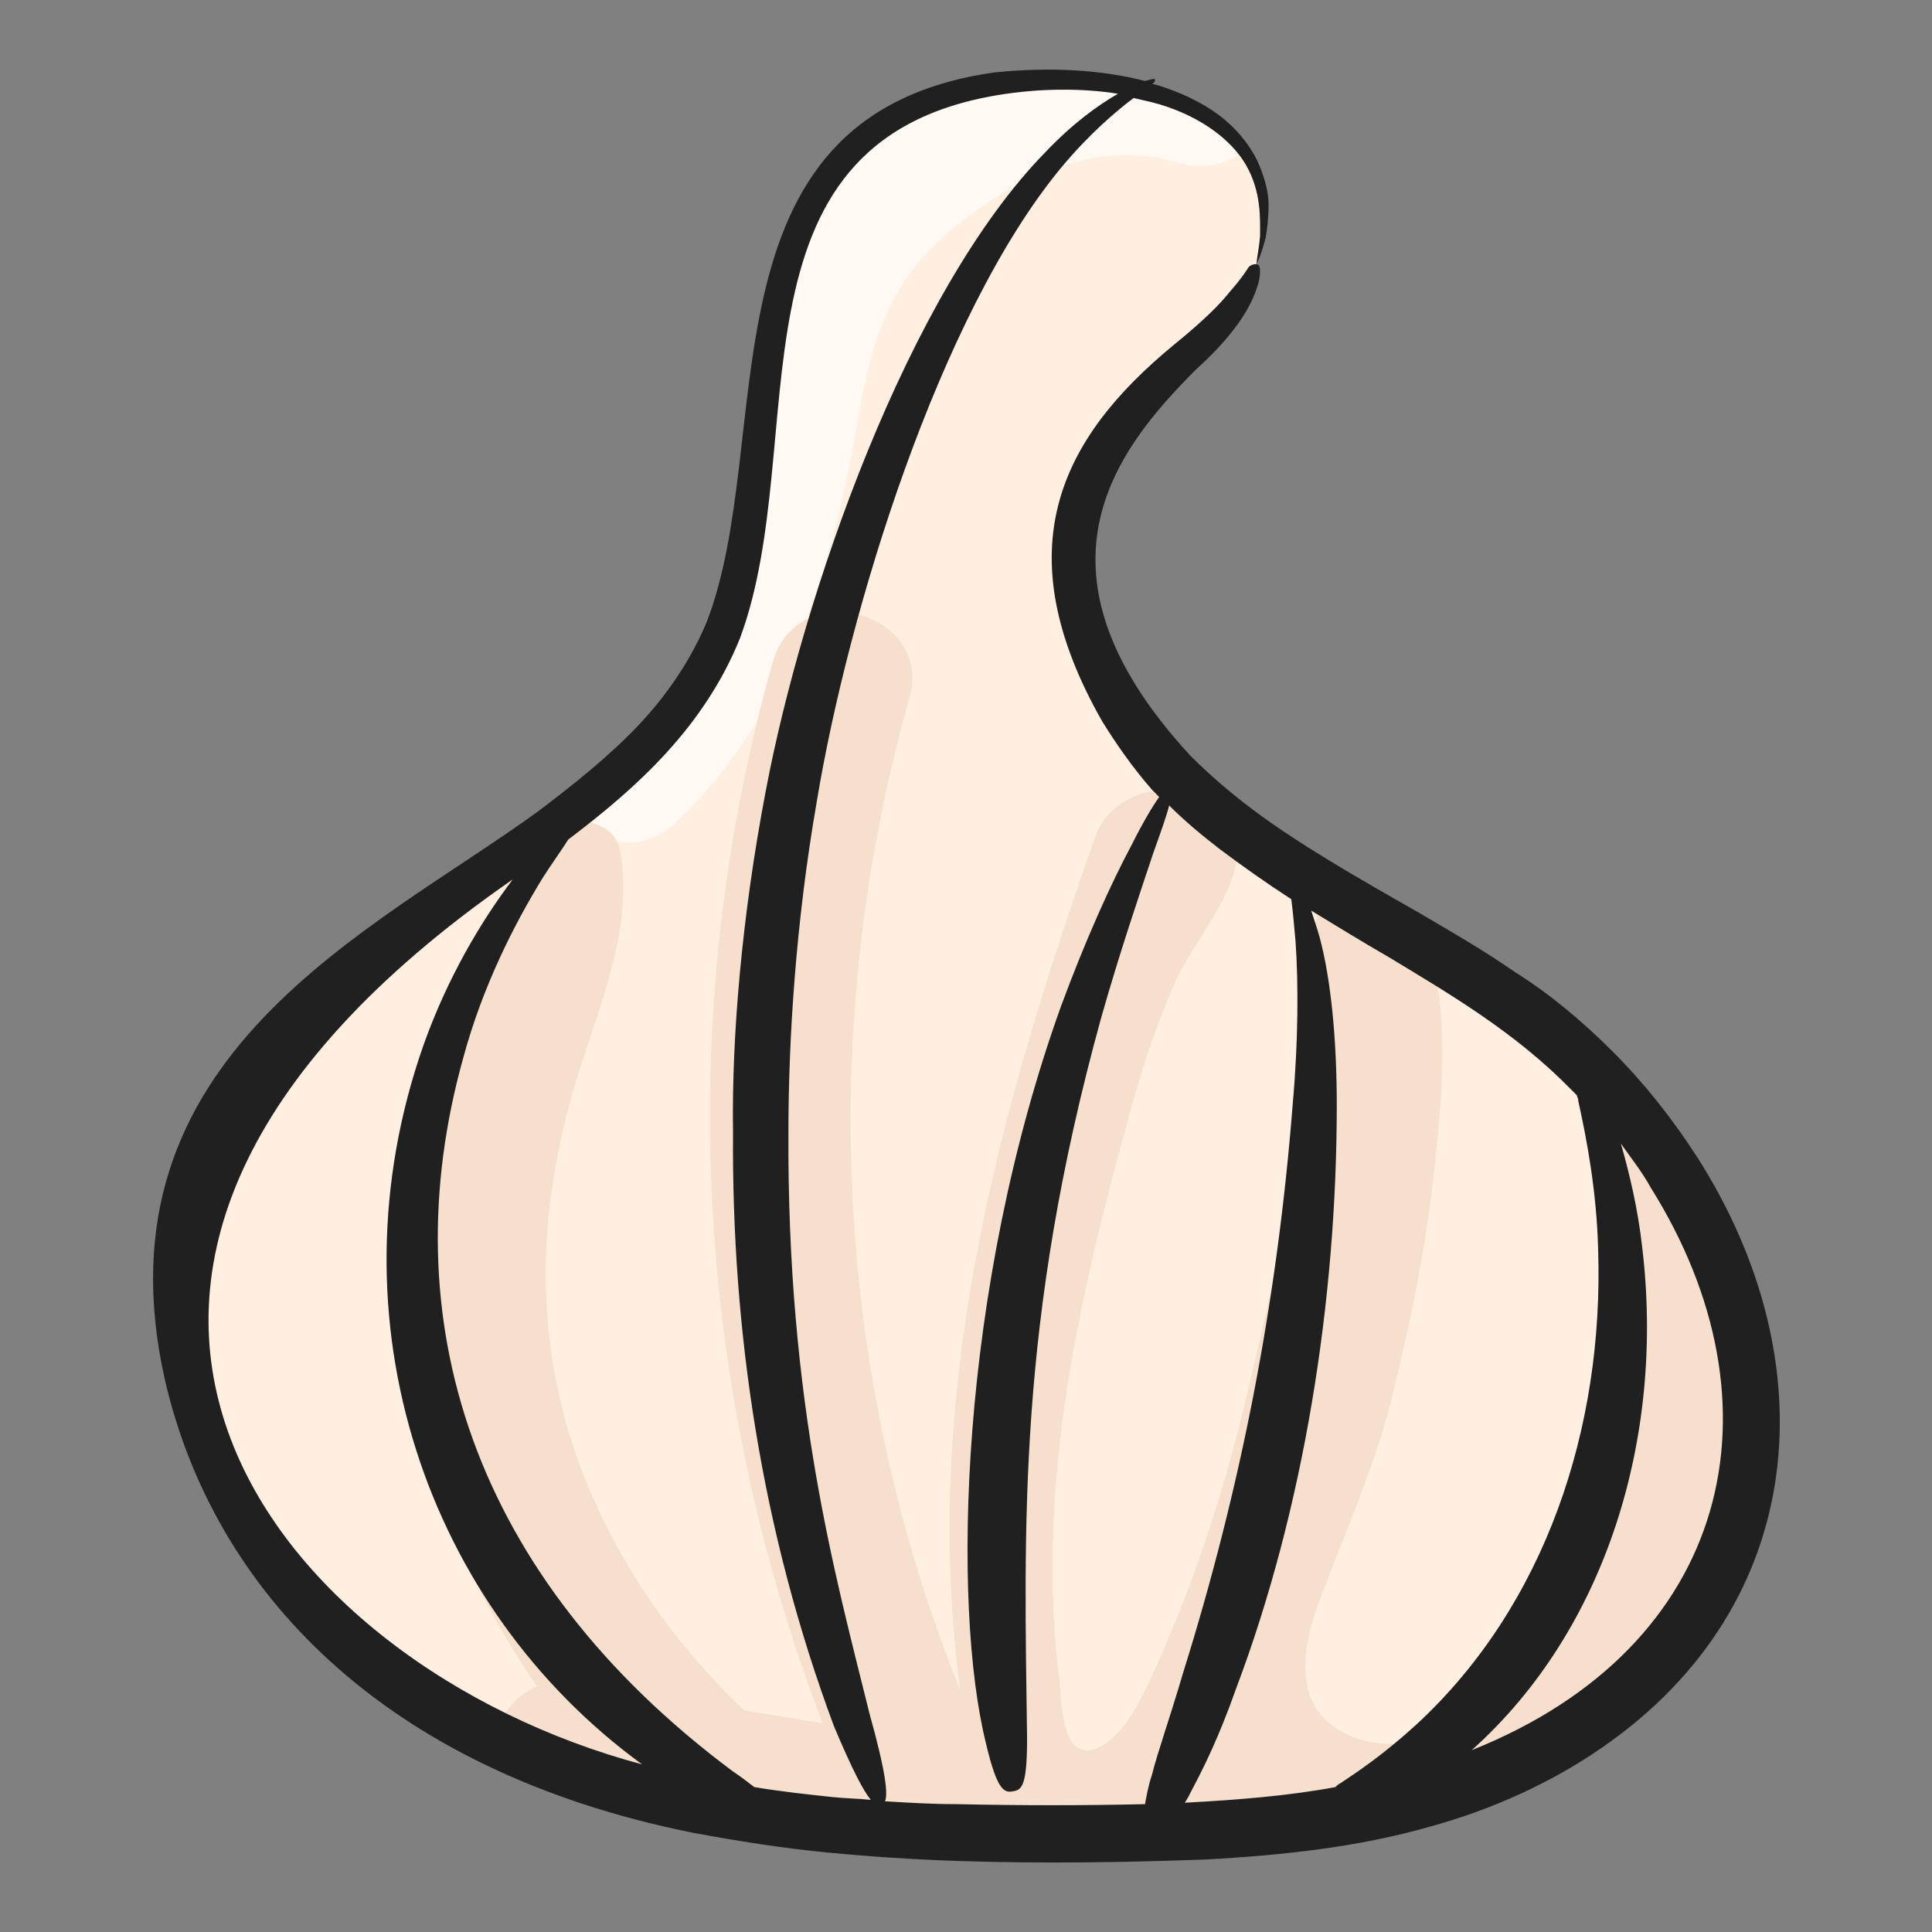 <svg id="Layer_1" enable-background="new 0 0 136 136" height="512" viewBox="0 0 136 136" width="512" xmlns="http://www.w3.org/2000/svg"><rect x="0" y="0" width="136" height="136" fill="#808080" stroke="none"/><g><g><path d="m120.8 110.9c-3.7 7.5-11.3 12.7-19.3 15.2-8 2.6-16.6 2.9-25 3-14.2.1-29.1-.5-41.8-6.6-1.7-.8-3.3-1.7-4.9-2.7-13.7-8.5-22.2-27.3-14.5-41.4 5.2-9.5 16.1-14.6 24.8-21.3 5-3.8 9.2-8.2 11.2-14.1 3.7-11.2 0-26.9 11-34.5 5.7-4 20.6-4.6 25.3 1.9 1.4 2 1.9 4.6.9 7.9-1.4 4.9-6.9 7.4-10 11.5-5.7 7.7-1.6 19.1 5.3 25.6 0 .1.1.1.1.1.9.9 1.9 1.7 2.9 2.4 2 1.6 4.1 2.9 6.3 4.2 2.5 1.5 5 2.9 7.5 4.4 2.4 1.4 4.8 2.9 7 4.6s4.3 3.6 6.2 5.7c8.3 9.8 12.5 23.1 7 34.1z" fill="#ffefe1"/></g><g><path d="m87.6 10.5c-1.1 1-2.6 1.5-4.5 1-6-1.9-12 1.1-16.5 5-4.3 3.7-5.4 8.2-6.3 13.6-1.8 10.3-4.9 20.3-12.7 27.8-2.6 2.4-5.8 1.4-7.5-.8 5-3.8 9.2-8.2 11.2-14.1 3.7-11.2 0-26.9 11-34.5 5.8-3.8 20.6-4.5 25.3 2z" fill="#fff8f3"/></g><g><path d="m120.8 110.9c-3.7 7.5-11.3 12.7-19.3 15.2-8 2.6-16.6 2.9-25 3-14.2.1-29.1-.5-41.8-6.6.4-1.6 1.5-3.1 3.1-3.8-4.7-6.8-7.9-14.5-8.9-22.8-.9-7.1-.5-14.5 1.5-21.5.9-3.1 7-19.7 12.3-16 .8.5 1 1.5 1.1 2.5.5 4.9-1.5 9.7-3 14.4-2.7 8.6-3.3 16.8-.8 25.4 2.3 7.6 6.7 14.3 12.4 19.7 1.8.3 3.7.6 5.5.9-9.1-23.8-10.5-50-3.5-74.7 1.8-6.2 11.4-3.5 9.6 2.6-6.5 23-5.3 47.7 3.6 69.8-2.8-20.7 2.6-40.6 9.5-60.1 1-2.8 4.2-3.8 6.8-3.1 1.3.3 2.4 1.2 2.9 2.4.2.5.3 1.1.3 1.8-.1 3.1-3.2 6.4-4.4 9.2-1.5 3.4-2.6 6.9-3.5 10.4-3.5 12.7-6.3 25.8-4.6 38.9.1 1.1.2 3.7 1.1 4.4 1.1.9 2.6-.4 3.3-1.3.7-.8 1.2-1.8 1.7-2.8 3.1-6.6 5.3-13.2 7-20.3 1.5-6.3 3-12.6 3.7-19.1.5-5.3.4-10.7 1.5-15.9.1-.3.2-.7.3-1 2.5 1.5 5 2.9 7.5 4.4 1.2 4.6.9 9.4.4 14.1-.5 5.6-1.6 11.1-2.9 16.5-1.2 5.3-3.5 10.3-5.4 15.4-1.3 3.6-1.8 7.7 2.5 9.4 2.1.8 4.6.5 6.6-.7 4.2-2.4 6.4-5.6 7.9-10.1 1-2.8 1.8-5.7 2.6-8.6.7-2.6 1.9-5.7 2-8.4.1-2.6-.6-5.5-.8-8.1-.2-2.9-.2-5.9.2-8.8 0-.1 0-.2.1-.3 8.2 9.3 12.4 22.6 6.9 33.6z" fill="#f7dfcd"/></g><path d="m119.5 81.5c-1.8-2.8-3.8-5.3-6-7.5s-4.5-4.1-6.9-5.6c-2.3-1.6-4.6-2.9-6.8-4.2-4.4-2.5-8.4-4.8-11.6-7.2-1.6-1.2-3.1-2.5-4.4-3.8-12-13-5.3-21.5.4-27.2 2-1.8 3.2-3.4 3.8-4.6s.7-1.9.7-2.3-.1-.5-.3-.5c-.1 0-.3 0-.5.2-.2.3-.5.8-1.3 1.7-.7.9-1.9 2.1-4 3.8-8 6.6-11.9 14.4-5 26.5 1 1.6 2.1 3.2 3.5 4.8l.5.5c-.5.7-1.2 1.9-1.9 3.3-1.5 2.8-3.3 6.8-5 11.4-7.2 20-7.7 42.2-5.3 51.9.8 3.4 1.3 3.5 1.9 3.4s1-.3 1-3.7c-.2-15-.7-29.3 5.2-50.7 1.3-4.6 2.7-8.7 3.7-11.7.5-1.4.9-2.5 1.1-3.3 1.1 1.1 2.3 2.1 3.6 3.1 1.6 1.2 3.3 2.4 5 3.5.1.8.2 1.8.3 3 .2 2.9.2 6.9-.2 11.4-1.1 14.1-3.7 27.2-7.7 40-1 3.4-1.8 5.6-2.2 7.2-.3.9-.4 1.6-.5 2.1-4.3.1-8.7.1-13.3 0-1.7 0-3.3-.1-5-.2.2-.5.1-1.9-1.1-6.2-2.4-9.7-5.8-21.8-5.7-40.9 0-6.4.5-14.7 2-23.3 2.2-13.3 8.6-34.2 17.2-44.6 2-2.4 3.9-4 5.1-4.9.4.1.9.2 1.3.3 3.1.8 5.5 2.5 6.6 4.4s1 3.8 1 5c-.1 1.2-.3 1.8-.2 1.9 0 0 .3-.6.6-1.8.1-.6.2-1.4.2-2.3s-.3-2-.8-3.1c-.6-1.2-1.5-2.3-2.7-3.2s-2.7-1.6-4.3-2.1c-.1 0-.3-.1-.4-.1.2-.1.2-.2.2-.3s-.3 0-.7.1c-3.1-.8-6.7-1-10.6-.6-21.3 3-15.2 25.9-20.3 38.8-1.1 2.6-2.8 5.1-4.8 7.2-2.1 2.2-4.5 4.1-7 6-11.7 8.5-31.4 17.2-26.3 40 3.4 14.8 15.3 27.5 37.1 31.9 3.2.6 6.4 1.1 9.5 1.4s6.2.5 9.2.6c6.1.2 11.8.1 17.4-.1 5.6-.3 10.9-.9 15.8-2.3 4.4-1.2 8.6-3.1 12.2-5.6 14.6-10.1 15.8-27.2 6.7-41.5zm-83.4-19.6c-2.2 2.9-4.6 6.9-6.3 11.7-6.8 19.4.3 39.6 15.4 50.6-25.9-6.9-48.8-34.8-9.1-62.3zm17 63.9c-.4-.3-.9-.7-1.5-1.1-18.4-13.7-24.1-31.9-19-50.2 1.4-5.2 3.7-9.6 5.6-12.7.7-1.1 1.3-1.9 1.8-2.7 2.5-1.9 4.8-3.8 6.9-6.1 2.2-2.4 4-5.1 5.2-8.1 5.1-13.8-1.6-34.9 18.1-38.2 3-.5 6-.5 8.5-.1-1.4.8-3.2 2.1-5.1 4.1-9.7 9.9-17.1 31.2-19.7 45-1.7 8.9-2.4 17.4-2.3 24-.1 14 2 28.1 7.1 41.8 1.3 3.1 2.1 4.6 2.6 5.2-.9-.1-1.8-.1-2.7-.2-1.9-.2-3.7-.4-5.5-.7zm30.3 1.1c.2-.3.3-.5.5-.9.8-1.5 1.9-3.7 3.1-7.1 4.8-12.7 7.1-27.4 7.1-41.1 0-4.6-.4-8.8-1.2-11.8-.2-.7-.4-1.3-.6-1.9 1.8 1.1 3.6 2.2 5.5 3.3 4.3 2.6 8.9 5.3 12.8 9.3l.4.4c0 .1.1.2.1.4.6 2.7 1.3 6.4 1.4 10.5.4 12.5-3.7 25-12.8 33.4-2.3 2.1-4.1 3.3-5.3 4.1-.2.1-.3.2-.4.3-3.2.6-6.8.9-10.6 1.1zm20.2-3.7c9.5-8.5 13.6-22.1 12-35.4-.3-2.7-.9-5.2-1.5-7.3.7 1 1.5 2 2.1 3.1 9.6 15.3 5.7 32.3-12.6 39.6z" fill="#202020"/></g></svg>